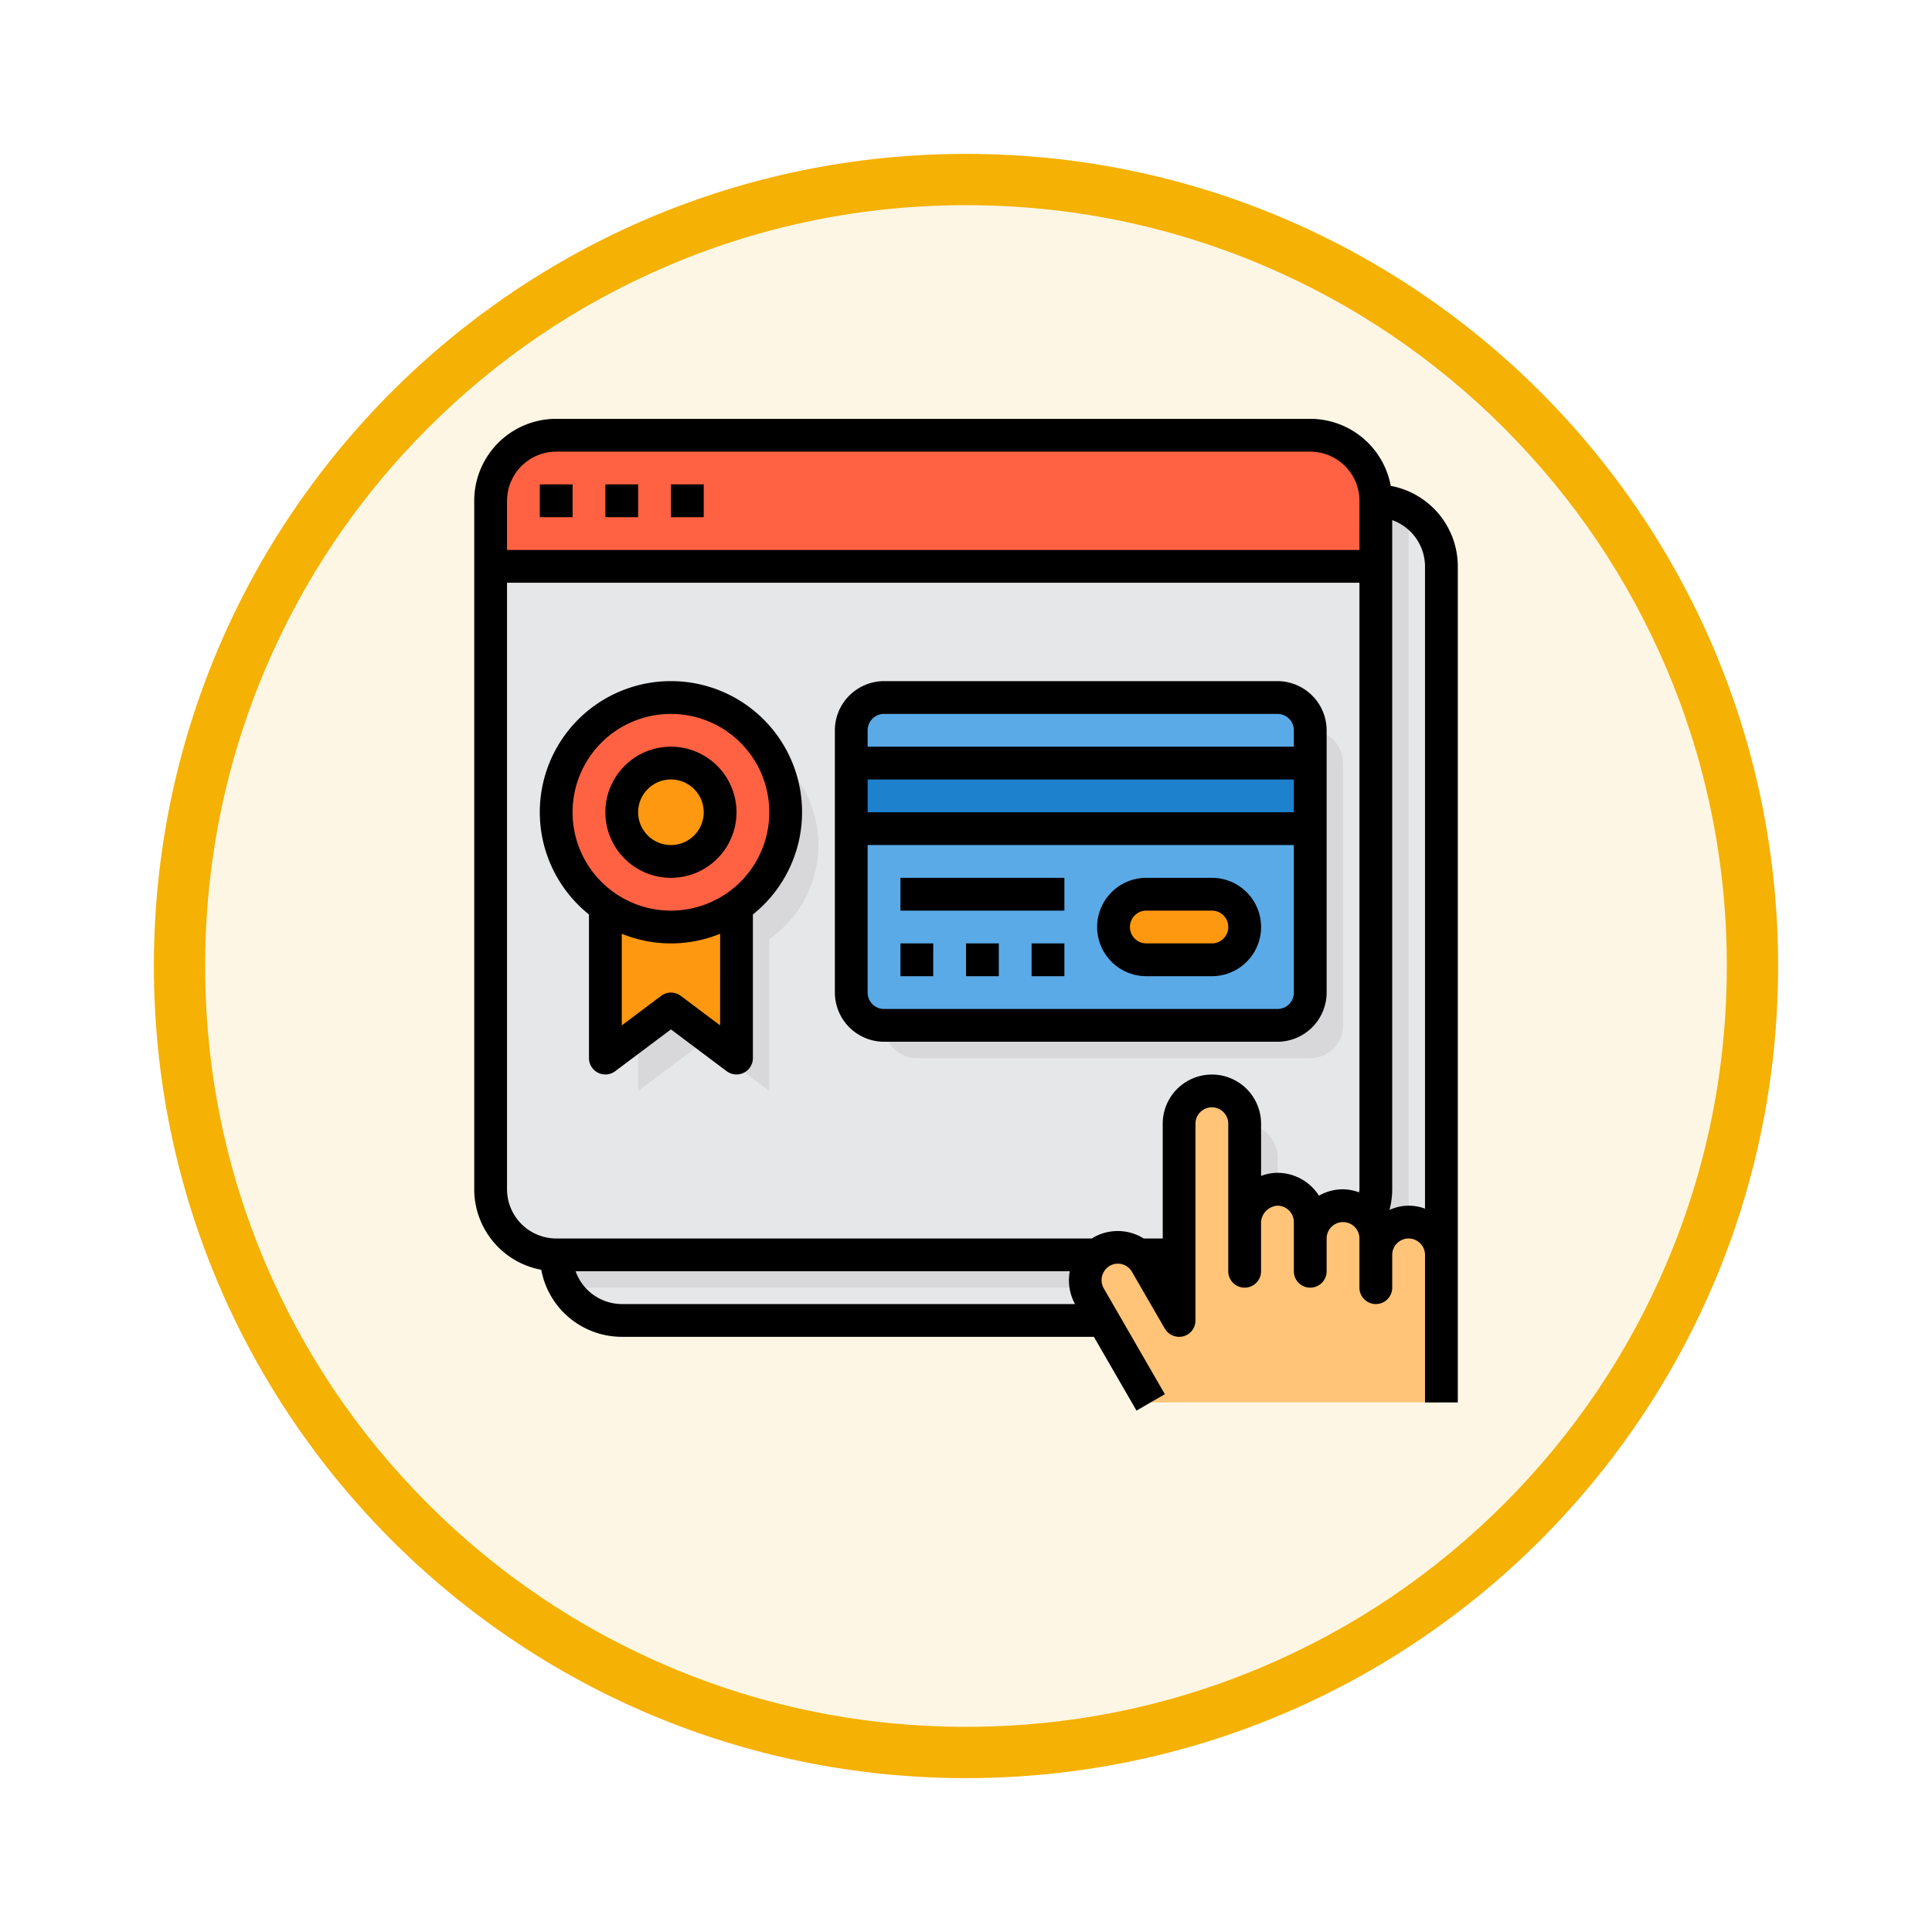 <svg xmlns="http://www.w3.org/2000/svg" xmlns:xlink="http://www.w3.org/1999/xlink" width="113" height="113" viewBox="0 0 113 113">
  <defs>
    <filter id="Trazado_982547" x="0" y="0" width="113" height="113" filterUnits="userSpaceOnUse">
      <feOffset dy="3" input="SourceAlpha"/>
      <feGaussianBlur stdDeviation="3" result="blur"/>
      <feFlood flood-opacity="0.161"/>
      <feComposite operator="in" in2="blur"/>
      <feComposite in="SourceGraphic"/>
    </filter>
  </defs>
  <g id="Grupo_1211416" data-name="Grupo 1211416" transform="translate(-692.529 -4300.867)">
    <g id="Grupo_1211216" data-name="Grupo 1211216" transform="translate(701.529 4306.867)">
      <g id="Grupo_1210737" data-name="Grupo 1210737" transform="translate(0)">
        <g id="Grupo_1210537" data-name="Grupo 1210537">
          <g id="Grupo_1164202" data-name="Grupo 1164202">
            <g id="Grupo_1158168" data-name="Grupo 1158168">
              <g id="Grupo_1152576" data-name="Grupo 1152576">
                <g id="Grupo_1148633" data-name="Grupo 1148633">
                  <g id="Grupo_1148525" data-name="Grupo 1148525">
                    <g transform="matrix(1, 0, 0, 1, -9, -6)" filter="url(#Trazado_982547)">
                      <g id="Trazado_982547-2" data-name="Trazado 982547" transform="translate(9 6)" fill="#fdf6e4">
                        <path d="M 47.5 93.5 C 41.289 93.5 35.265 92.284 29.595 89.886 C 24.118 87.569 19.198 84.252 14.973 80.027 C 10.748 75.802 7.431 70.882 5.114 65.405 C 2.716 59.735 1.5 53.711 1.5 47.5 C 1.5 41.289 2.716 35.265 5.114 29.595 C 7.431 24.118 10.748 19.198 14.973 14.973 C 19.198 10.748 24.118 7.431 29.595 5.114 C 35.265 2.716 41.289 1.5 47.5 1.5 C 53.711 1.5 59.735 2.716 65.405 5.114 C 70.882 7.431 75.802 10.748 80.027 14.973 C 84.252 19.198 87.569 24.118 89.886 29.595 C 92.284 35.265 93.5 41.289 93.5 47.5 C 93.5 53.711 92.284 59.735 89.886 65.405 C 87.569 70.882 84.252 75.802 80.027 80.027 C 75.802 84.252 70.882 87.569 65.405 89.886 C 59.735 92.284 53.711 93.5 47.5 93.5 Z" stroke="none"/>
                        <path d="M 47.5 3 C 41.491 3 35.664 4.176 30.18 6.496 C 24.881 8.737 20.122 11.946 16.034 16.034 C 11.946 20.122 8.737 24.881 6.496 30.18 C 4.176 35.664 3 41.491 3 47.5 C 3 53.509 4.176 59.336 6.496 64.82 C 8.737 70.119 11.946 74.878 16.034 78.966 C 20.122 83.054 24.881 86.263 30.18 88.504 C 35.664 90.824 41.491 92 47.5 92 C 53.509 92 59.336 90.824 64.82 88.504 C 70.119 86.263 74.878 83.054 78.966 78.966 C 83.054 74.878 86.263 70.119 88.504 64.82 C 90.824 59.336 92 53.509 92 47.5 C 92 41.491 90.824 35.664 88.504 30.18 C 86.263 24.881 83.054 20.122 78.966 16.034 C 74.878 11.946 70.119 8.737 64.82 6.496 C 59.336 4.176 53.509 3 47.5 3 M 47.5 0 C 73.734 0 95 21.266 95 47.5 C 95 73.734 73.734 95 47.5 95 C 21.266 95 0 73.734 0 47.5 C 0 21.266 21.266 0 47.5 0 Z" stroke="none" fill="#f5b104"/>
                      </g>
                    </g>
                  </g>
                </g>
              </g>
            </g>
          </g>
        </g>
      </g>
    </g>
    <g id="Credit_Card-Payment-Quality-Badges-Seo" data-name="Credit Card-Payment-Quality-Badges-Seo" transform="translate(718.266 4323.364)">
      <path id="Trazado_1057203" data-name="Trazado 1057203" d="M58.775,10.835V51.1A3.835,3.835,0,0,1,54.94,54.94h-44.1a3.823,3.823,0,0,1-3.49-2.262A3.769,3.769,0,0,1,7,51.1V10.835A3.835,3.835,0,0,1,10.835,7h44.1a3.769,3.769,0,0,1,1.572.345,3.824,3.824,0,0,1,2.263,3.49Z" transform="translate(-0.206 -0.206)" fill="#e6e7e8"/>
      <path id="Trazado_1057204" data-name="Trazado 1057204" d="M56.857,8.918V49.187a3.835,3.835,0,0,1-3.835,3.835H8.918a3.769,3.769,0,0,1-1.572-.345A3.769,3.769,0,0,1,7,51.1V10.835A3.835,3.835,0,0,1,10.835,7h44.1a3.769,3.769,0,0,1,1.572.345,3.769,3.769,0,0,1,.345,1.572Z" transform="translate(-0.206 -0.206)" fill="#d8d7da"/>
      <path id="Trazado_1057205" data-name="Trazado 1057205" d="M54.775,6.835V10.67H3V6.835A3.835,3.835,0,0,1,6.835,3h44.1A3.835,3.835,0,0,1,54.775,6.835Z" transform="translate(-0.041 -0.041)" fill="#ff6243"/>
      <path id="Trazado_1057206" data-name="Trazado 1057206" d="M54.775,11V47.434a3.835,3.835,0,0,1-3.835,3.835H6.835A3.835,3.835,0,0,1,3,47.434V11Z" transform="translate(-0.041 -0.371)" fill="#e6e7e8"/>
      <path id="Trazado_1057207" data-name="Trazado 1057207" d="M44.846,55.5l.805,1.4H41.318a1.942,1.942,0,0,1,.633-1.918,2.854,2.854,0,0,1,.278-.192,1.912,1.912,0,0,1,2.618.71Z" transform="translate(-1.618 -2.165)" fill="#d8d7da"/>
      <path id="Trazado_1057208" data-name="Trazado 1057208" d="M60.423,52.67a3.835,3.835,0,0,1-3.835,3.835H47V46.918a1.918,1.918,0,0,1,3.835,0V52.67a1.989,1.989,0,0,1,1.918-1.918A1.932,1.932,0,0,1,54.67,52.67v.959a1.923,1.923,0,0,1,1.918-1.918,1.874,1.874,0,0,1,1.352.566,1.474,1.474,0,0,1,.163.182,1.86,1.86,0,0,1,.4,1.17v.959A1.923,1.923,0,0,1,60.423,52.67Z" transform="translate(-1.854 -1.772)" fill="#d8d7da"/>
      <path id="Trazado_1057209" data-name="Trazado 1057209" d="M60.1,52.588v8.629h-17l-2.771-4.794-.805-1.4a1.918,1.918,0,0,1,.422-2.435,2.853,2.853,0,0,1,.278-.192,1.912,1.912,0,0,1,2.617.71l1.918,3.317V44.918a1.918,1.918,0,1,1,3.835,0V50.67a1.989,1.989,0,0,1,1.918-1.918,1.932,1.932,0,0,1,1.918,1.918v.959a1.923,1.923,0,0,1,1.918-1.918,1.874,1.874,0,0,1,1.352.566,1.474,1.474,0,0,1,.163.182,1.86,1.86,0,0,1,.4,1.17v.959a1.918,1.918,0,1,1,3.835,0Z" transform="translate(-1.536 -1.69)" fill="#ffc477"/>
      <path id="Trazado_1057210" data-name="Trazado 1057210" d="M51.929,21H28.918A1.923,1.923,0,0,0,27,22.918V38.258a1.923,1.923,0,0,0,1.918,1.918H51.929a1.923,1.923,0,0,0,1.918-1.918V22.918A1.923,1.923,0,0,0,51.929,21Z" transform="translate(-1.03 -0.783)" fill="#d8d7da"/>
      <path id="Trazado_1057211" data-name="Trazado 1057211" d="M15.712,21a6.712,6.712,0,0,0-3.835,12.215v8.878l3.835-2.876,3.835,2.876V33.215A6.712,6.712,0,0,0,15.712,21Z" transform="translate(-0.289 -0.783)" fill="#d8d7da"/>
      <rect id="Rectángulo_421092" data-name="Rectángulo 421092" width="26.846" height="19.176" rx="2" transform="translate(24.052 18.299)" fill="#5aaae7"/>
      <path id="Trazado_1057212" data-name="Trazado 1057212" d="M25,23H51.846v3.835H25Z" transform="translate(-0.948 -0.865)" fill="#1e81ce"/>
      <path id="Trazado_1057213" data-name="Trazado 1057213" d="M46.753,31a1.918,1.918,0,1,1,0,3.835H42.918a1.918,1.918,0,0,1,0-3.835Z" transform="translate(-1.607 -1.195)" fill="#ff9811"/>
      <path id="Trazado_1057214" data-name="Trazado 1057214" d="M20.423,25.712a6.67,6.67,0,1,1-1.954-4.758A6.712,6.712,0,0,1,20.423,25.712Z" transform="translate(-0.206 -0.701)" fill="#ff6243"/>
      <path id="Trazado_1057215" data-name="Trazado 1057215" d="M17.67,31.74v8.878l-3.835-2.876L10,40.618V31.74a6.691,6.691,0,0,0,7.67,0Z" transform="translate(-0.33 -1.226)" fill="#ff9811"/>
      <circle id="Elipse_12572" data-name="Elipse 12572" cx="2.876" cy="2.876" r="2.876" transform="translate(10.629 22.135)" fill="#ff9811"/>
      <path id="Trazado_1057216" data-name="Trazado 1057216" d="M46.712,30H42.876a2.876,2.876,0,0,0,0,5.753h3.835a2.876,2.876,0,1,0,0-5.753Zm0,3.835H42.876a.959.959,0,1,1,0-1.918h3.835a.959.959,0,1,1,0,1.918Z" transform="translate(-1.566 -1.154)"/>
      <path id="Trazado_1057217" data-name="Trazado 1057217" d="M28,34h1.918v1.918H28Z" transform="translate(-1.071 -1.319)"/>
      <path id="Trazado_1057218" data-name="Trazado 1057218" d="M28,30h9.588v1.918H28Z" transform="translate(-1.071 -1.154)"/>
      <path id="Trazado_1057219" data-name="Trazado 1057219" d="M32,34h1.918v1.918H32Z" transform="translate(-1.236 -1.319)"/>
      <path id="Trazado_1057220" data-name="Trazado 1057220" d="M36,34h1.918v1.918H36Z" transform="translate(-1.401 -1.319)"/>
      <path id="Trazado_1057221" data-name="Trazado 1057221" d="M13.67,18A7.664,7.664,0,0,0,8.876,31.648v8.4a.959.959,0,0,0,1.534.767l3.26-2.445,3.26,2.445a.959.959,0,0,0,1.534-.767v-8.4A7.664,7.664,0,0,0,13.67,18Zm2.876,20.135-2.3-1.726a.959.959,0,0,0-1.151,0l-2.3,1.726V32.776a7.608,7.608,0,0,0,5.753,0ZM13.67,31.423a5.753,5.753,0,1,1,5.753-5.753,5.753,5.753,0,0,1-5.753,5.753Z" transform="translate(-0.165 -0.659)"/>
      <path id="Trazado_1057222" data-name="Trazado 1057222" d="M13.835,22a3.835,3.835,0,1,0,3.835,3.835A3.835,3.835,0,0,0,13.835,22Zm0,5.753a1.918,1.918,0,1,1,1.918-1.918A1.918,1.918,0,0,1,13.835,27.753Z" transform="translate(-0.33 -0.824)"/>
      <path id="Trazado_1057223" data-name="Trazado 1057223" d="M55.606,5.921A4.794,4.794,0,0,0,50.9,2H6.794A4.794,4.794,0,0,0,2,6.794V47.063a4.794,4.794,0,0,0,3.921,4.708,4.794,4.794,0,0,0,4.708,3.921H38.242l2.493,4.315,1.659-.959-3.576-6.194a.968.968,0,0,1,.355-1.314.949.949,0,0,1,1.3.355l1.918,3.317a.98.98,0,0,0,1.083.451.959.959,0,0,0,.71-.93V43.228a.959.959,0,0,1,1.918,0v8.629a.959.959,0,0,0,1.918,0V48.981a1.03,1.03,0,0,1,.959-.959.959.959,0,0,1,.959.959v2.876a.959.959,0,0,0,1.918,0V49.94a.959.959,0,1,1,1.918,0v2.876a.959.959,0,0,0,1.918,0V50.9a.959.959,0,1,1,1.918,0v8.629h1.918v-48.9A4.794,4.794,0,0,0,55.606,5.921ZM10.629,53.775a2.886,2.886,0,0,1-2.7-1.918H36.833a2.876,2.876,0,0,0,.307,1.918Zm43.146-6.712c0,.058-.019.115-.019.182a2.775,2.775,0,0,0-.94-.182,2.813,2.813,0,0,0-1.409.374A2.876,2.876,0,0,0,48.981,46.1a2.7,2.7,0,0,0-.959.182V43.228a2.876,2.876,0,1,0-5.753,0V49.94H41.157a2.867,2.867,0,0,0-2.943-.058l-.086.058H6.794a2.885,2.885,0,0,1-2.876-2.876V11.588H53.775Zm0-37.393H3.918V6.794A2.885,2.885,0,0,1,6.794,3.918H50.9a2.885,2.885,0,0,1,2.876,2.876ZM57.61,48.195a2.694,2.694,0,0,0-2.081.077,4.646,4.646,0,0,0,.163-1.208V7.925a2.886,2.886,0,0,1,1.918,2.7Z"/>
      <path id="Trazado_1057224" data-name="Trazado 1057224" d="M49.887,18H26.876A2.885,2.885,0,0,0,24,20.876V36.217a2.885,2.885,0,0,0,2.876,2.876H49.887a2.885,2.885,0,0,0,2.876-2.876V20.876A2.885,2.885,0,0,0,49.887,18Zm.959,18.217a.959.959,0,0,1-.959.959H26.876a.959.959,0,0,1-.959-.959V27.588H50.846Zm0-10.547H25.918V23.753H50.846Zm0-3.835H25.918v-.959a.959.959,0,0,1,.959-.959H49.887a.959.959,0,0,1,.959.959Z" transform="translate(-0.907 -0.659)"/>
      <path id="Trazado_1057225" data-name="Trazado 1057225" d="M6,6H7.918V7.918H6Z" transform="translate(-0.165 -0.165)"/>
      <path id="Trazado_1057226" data-name="Trazado 1057226" d="M10,6h1.918V7.918H10Z" transform="translate(-0.33 -0.165)"/>
      <path id="Trazado_1057227" data-name="Trazado 1057227" d="M14,6h1.918V7.918H14Z" transform="translate(-0.495 -0.165)"/>
    </g>
  </g>
</svg>
